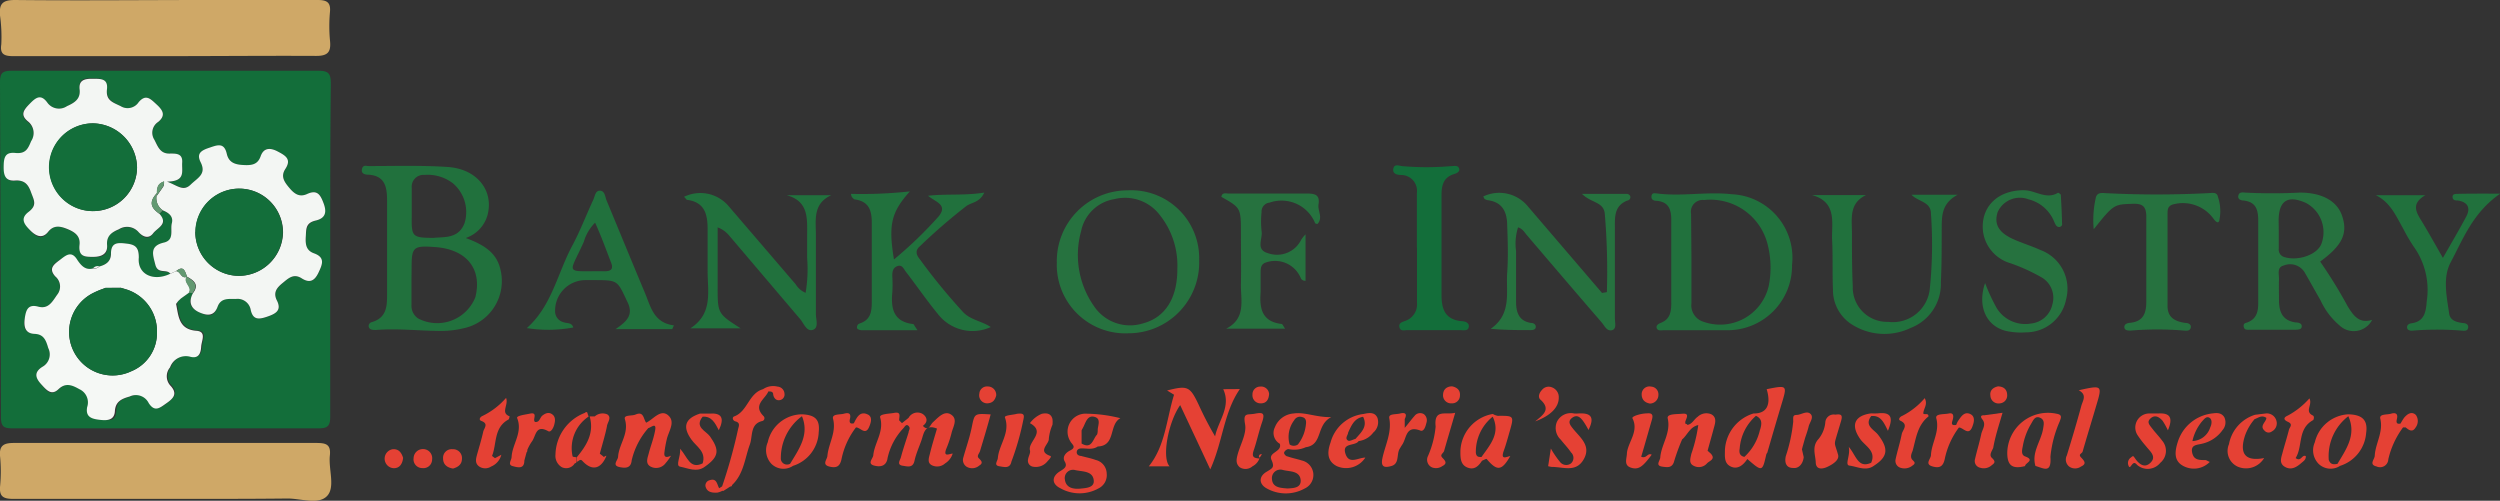 <svg xmlns="http://www.w3.org/2000/svg" viewBox="0 0 211.98 42.46"><rect x="0" y="0" width="211.98" height="42.46" fill="#333333" stroke="none"/><defs><style>.cls-1{fill:#136e3a;}.cls-2{fill:#cfa867;}.cls-3{fill:#21713d;}.cls-4{fill:#26723f;}.cls-5{fill:#f3f6f3;}.cls-6{fill:#f5f8f5;}.cls-7{fill:#629971;}.cls-8{fill:#e54134;}</style></defs><title>icoAsset 12</title><g id="Layer_2" data-name="Layer 2"><g id="Layer_1-2" data-name="Layer 1"><path class="cls-1" d="M28,21.25c0,4.69,0,9.38,0,14.07,0,.82-.23,1-1,1q-13,0-25.92,0c-.79,0-1-.15-1-1Q.06,21.16,0,7c0-.81.2-1,1-1Q14,6,27,6c.92,0,1.05.3,1.05,1.12C28,11.8,28,16.53,28,21.25ZM15.1,25.54l.06-.06.18-.17.7-.5.32.05c-.4.74-.31,1.24.55,1.63s1.23.37,1.54-.48.92-.66,1.55-.66a1.13,1.13,0,0,1,1.27.94c.19.87.73.8,1.4.57s1.25-.52.82-1.37c-.34-.68,0-1.06.48-1.48s.94-.83,1.62-.4,1.1.22,1.43-.49.57-1.29-.41-1.64c-.7-.25-.7-.81-.67-1.43s.13-1.17.84-1.34.95-.68.67-1.46-.53-1.19-1.4-.79c-.63.29-1.06,0-1.49-.5s-.78-1-.35-1.63c.54-.83,0-1.13-.64-1.47s-1.15-.42-1.46.4-.81.78-1.5.74-1.2-.22-1.37-.95c-.23-1-.87-.7-1.52-.5s-1.06.5-.69,1.23c.49,1-.31,1.38-.86,1.89s-1.09.08-2-.26c1.61,0,1.24-.92,1.29-1.62s-.5-.79-1-.76c-.86.05-1-.57-1.36-1.17a1.09,1.09,0,0,1,.32-1.51c.71-.58.35-1-.15-1.5s-.89-.89-1.5-.18A1.12,1.12,0,0,1,10.23,9C9.58,8.68,9,8.44,9.07,7.53s-.6-.88-1.23-.89-1.19,0-1.09.9S6.35,8.66,5.68,9A1.21,1.21,0,0,1,4,8.68c-.6-.75-1-.27-1.51.16s-.85.93-.14,1.5A1.25,1.25,0,0,1,2.65,12c-.26.63-.57,1.09-1.33,1s-1,.43-1,1.15.14,1.28,1.07,1.18c.71-.07,1,.38,1.25,1s.42,1.17-.21,1.67-.35,1.07.16,1.58.93.82,1.5.11,1-.5,1.66-.23,1.09.61,1,1.35c-.1.95.5,1,1.17,1s1.25-.11,1.17-1,.35-1.07,1-1.34a1.29,1.29,0,0,1,1.67.24c.37.41.77.7,1.23.11s1.33-.79.54-1.66l.29-.29c.5.2.93.47.76,1.09s.24,1.43-.68,1.64c-1.23.29-.94,1-.72,1.87s1,.33,1.27.77c-1.46.7-2.81,0-2.7-1.39.07-.82-.2-1.09-1-1.18s-1.33-.11-1.36.85c0,.66-.43.94-1,1.09a.5.5,0,0,0-.51.16c-.66.18-1-.25-1.33-.7-.55-.84-1-.3-1.52,0s-1,.72-.36,1.38A1.11,1.11,0,0,1,4.84,25c-.41.58-.71,1.21-1.6,1s-1,.3-1.14,1-.05,1.25.83,1.29,1,.54,1.16,1.2A1.2,1.2,0,0,1,3.6,31.1c-.8.47-.52,1-.09,1.5S4.25,33.67,5,33s1.14-.34,1.77,0a1.23,1.23,0,0,1,.74,1.5c-.19.82.3,1,1,1.07s1.29.22,1.35-.72.54-1,1.26-1.25a1.21,1.21,0,0,1,1.57.54c.5.82,1,.4,1.52,0s.95-.79.34-1.46a1.17,1.17,0,0,1-.05-1.57,1.42,1.42,0,0,1,1.75-.89c.75.17.85-.38.89-.89s.47-1.25-.39-1.32c-1.54-.11-1.53-1.24-1.74-2.28Z"/><path class="cls-2" d="M14,4.76c-4.3,0-8.59,0-12.89,0-.8,0-1.12-.2-1-1A13.15,13.15,0,0,0,0,1.31C-.08.32.21,0,1.27,0,6.69.06,12.11,0,17.53,0c3.13,0,6.26,0,9.4,0,.79,0,1.12.2,1.05,1a13.15,13.15,0,0,0,0,2.43c.11,1-.19,1.33-1.25,1.31C22.47,4.72,18.21,4.76,14,4.76Z"/><path class="cls-2" d="M14,42.3c-4.3,0-8.6,0-12.9,0-.89,0-1.17-.25-1.09-1.11a13.26,13.26,0,0,0,0-2.44c-.11-1,.32-1.2,1.24-1.19,5.78,0,11.55,0,17.32,0,2.76,0,5.51,0,8.26,0,.81,0,1.24.12,1.14,1.06-.13,1.18.49,2.72-.26,3.46s-2.21.18-3.36.19C20.91,42.31,17.46,42.3,14,42.3Z"/><path class="cls-3" d="M39.49,20.18c1.5.56,2.61,1.21,2.94,2.66a4.09,4.09,0,0,1-3.15,5,8,8,0,0,1-1.83.22c-1.86,0-3.71-.23-5.57-.08-.23,0-.5,0-.6-.22a.34.34,0,0,1,.26-.45c1.33-.4,1.28-1.47,1.28-2.54V17c0-1.14-.17-2.12-1.62-2.19-.24,0-.6-.08-.51-.47s.35-.26.58-.26c2.24,0,4.49-.07,6.72.08,2.51.18,3.92,2.06,3.33,4.14A2.86,2.86,0,0,1,39.49,20.18Zm-4.6,3.61h0c0,.7,0,1.4,0,2.09A1.29,1.29,0,0,0,35.45,27a3.48,3.48,0,0,0,4.86-1.81c.59-2.39-.75-4.05-3.41-4.24-1.89-.14-2,0-2,1.81Zm1.88-3.62c.89-.1,2.13.1,2.63-1.28a3.2,3.2,0,0,0-1-3.35A3.51,3.51,0,0,0,36,14.83a1,1,0,0,0-1.09,1.07c0,.85,0,1.7,0,2.55C34.89,20.09,35,20.16,36.77,20.17Z"/><path class="cls-4" d="M196.73,22.18A40.63,40.63,0,0,1,199.08,26c.47.74.94,1.47,2.06,1.12a1.75,1.75,0,0,1-2.76.48,6.12,6.12,0,0,1-1.6-2.1c-.46-.81-.91-1.62-1.38-2.43a1.44,1.44,0,0,0-1.75-.56c-.62.15-.39.75-.41,1.18s0,1.17,0,1.75c0,1,.29,1.74,1.41,1.9.22,0,.54.06.52.35s-.39.26-.63.27H190.8c-.23,0-.5.05-.55-.26s.18-.31.36-.38c.79-.33.88-1,.87-1.73,0-2.28,0-4.57,0-6.86,0-.93-.17-1.6-1.24-1.73-.21,0-.51-.09-.45-.4s.32-.3.56-.27a45.08,45.08,0,0,0,4.65,0c1.93,0,3.19.74,3.6,2C199.09,19.8,198.6,20.82,196.73,22.18Zm-3.51-2.69h0c0,.54,0,1.08,0,1.62a.65.65,0,0,0,.48.69c1.16.36,2.77-.2,3.13-1.11a2.81,2.81,0,0,0-1.28-3.47c-1.55-.71-2.33-.22-2.34,1.46Z"/><path class="cls-3" d="M77.8,28H73.07c-.14,0-.34-.06-.39-.16s0-.36.24-.42c1-.34,1-1.15,1-2,0-2.17,0-4.34,0-6.51,0-1.07-.23-1.82-1.43-2-.09,0-.18-.13-.26-.2a1.58,1.58,0,0,1-.08-.27,38.06,38.06,0,0,0,5-.21C75.56,18,75.32,19.06,75.8,22a34.48,34.48,0,0,0,3.78-3.64c.83-1-.26-1.23-.89-1.76,1.55-.18,3.08,0,4.77-.27-.4.86-1.08.82-1.52,1.14A49.37,49.37,0,0,0,78,20.88c-.43.37-.31.73,0,1.11a50.81,50.81,0,0,0,3.67,4.48c.64.67,1.57.75,2.34,1.26a3.71,3.71,0,0,1-4.4-1c-1-1.21-1.86-2.47-2.81-3.7-.17-.23-.31-.61-.7-.47s-.45.48-.44.86a10.75,10.75,0,0,1,0,1.39c-.13,1.38.12,2.48,1.78,2.67C77.48,27.48,77.54,27.64,77.8,28Z"/><path class="cls-4" d="M136.25,24.77a57.32,57.32,0,0,0-.18-6.68c-.13-1-1.15-.87-1.93-1.65,1.48,0,2.65,0,3.82,0a.34.34,0,0,1,.26.17A.28.28,0,0,1,138,17c-1.18.45-1.07,1.48-1.07,2.45,0,2.51,0,5,0,7.55,0,.37.17.9-.26,1s-.62-.38-.86-.66c-2.13-2.46-4.24-4.94-6.35-7.41-.2-.23-.34-.53-.74-.65a4.52,4.52,0,0,0-.17,2c0,1.43,0,2.86,0,4.3,0,.86.21,1.63,1.25,1.8.19,0,.41.08.42.32s-.22.29-.4.29c-1.11,0-2.22,0-3.42-.11,1.82-1.26,1.28-3.12,1.4-4.77.09-1.31.05-2.64,0-3.95,0-1.09-.34-2-1.61-2.18a.73.73,0,0,1-.32-.12s-.07-.14-.1-.2a3.13,3.13,0,0,1,3.74.79l6.33,7.39Z"/><path class="cls-3" d="M143.88,28h-2.79c-.23,0-.52.08-.61-.17s.16-.38.38-.47c.74-.3.85-.92.85-1.62,0-2.36,0-4.72,0-7.07,0-.88-.19-1.53-1.2-1.64-.22,0-.5-.05-.48-.37s.24-.28.44-.26c2.12.28,4.24-.17,6.37.07a5.39,5.39,0,0,1,5.11,6A5.46,5.46,0,0,1,146.43,28c-.85,0-1.7,0-2.55,0Zm-.46-6.24h0c0,1.32,0,2.63,0,3.95a1.46,1.46,0,0,0,.85,1.51,4.23,4.23,0,0,0,5.71-3,7.92,7.92,0,0,0-.09-3.46,5,5,0,0,0-5.4-3.8,1,1,0,0,0-1.1,1.18Z"/><path class="cls-3" d="M58,16.69a3.14,3.14,0,0,1,3.8.81l5.67,6.61a1.78,1.78,0,0,0,.84.72,12.19,12.19,0,0,0,.13-2.95c0-.66,0-1.32,0-2,0-1.36.13-2.82-1.74-3.33h3.79c-1.61.73-1.3,2.15-1.31,3.44,0,2.21,0,4.42,0,6.63,0,.47.27,1.18-.26,1.35s-.76-.55-1.07-.91q-3-3.53-6-7.06a2.3,2.3,0,0,0-1-.72c0,.86,0,1.72,0,2.57s0,1.63,0,2.44c0,2.3,0,2.3,1.95,3.55H58.54C60.47,26.59,60,24.72,60,23c0-1.2,0-2.4,0-3.6s-.24-2.25-1.71-2.45C58.24,17,58.14,16.8,58,16.69Z"/><path class="cls-4" d="M95.62,16.14a5.76,5.76,0,0,1,6.06,5.93,6,6,0,0,1-6,6.19,5.81,5.81,0,0,1-6.07-6A6,6,0,0,1,95.62,16.14Zm4.21,6.62a6.85,6.85,0,0,0-1.49-4.53,3.7,3.7,0,0,0-3.83-1.35,3.44,3.44,0,0,0-2.84,2.72A7.56,7.56,0,0,0,92.79,26a3.67,3.67,0,0,0,4.09,1.43C98.8,26.94,99.85,25.28,99.83,22.76Z"/><path class="cls-3" d="M153.64,16.54h4.58c-1.46.71-1.19,2-1.19,3.22,0,1.51,0,3,.07,4.53a2.91,2.91,0,0,0,3,3,3.15,3.15,0,0,0,3.53-2.78,36.74,36.74,0,0,0,.1-6.38c0-1.05-1.07-1-1.65-1.62H166c-1.49.79-1.34,2-1.36,3.12,0,1.43,0,2.86-.07,4.29A4,4,0,0,1,162,27.81a5.14,5.14,0,0,1-5.1-.38,3.46,3.46,0,0,1-1.48-2.89c-.06-1.39,0-2.79-.07-4.18S155.83,17.14,153.64,16.54Z"/><path class="cls-3" d="M57,27.91H52.19c1-.68,1.55-1.23,1-2.33-.85-1.79-.76-1.83-2.78-1.83h-.81a2.59,2.59,0,0,0-2.53,2.72.94.94,0,0,0,.68.84c.29.13.73,0,.86.46a11.72,11.72,0,0,1-3.94.05c2.13-1.89,2.6-4.66,3.86-7,.67-1.25,1.18-2.6,1.78-3.89.14-.3.17-.79.58-.76s.41.51.54.82c1.08,2.6,2.15,5.21,3.24,7.81.5,1.18.74,2.57,2.47,2.79Zm-6.57-9a3.81,3.81,0,0,0-.93,1.6c-1.29,2.88-1.7,2.45,1.77,2.49.61,0,.75-.24.53-.77C51.38,21.14,51,20.07,50.46,18.88Z"/><path class="cls-1" d="M120.14,21c0-1.55,0-3.09,0-4.64a1.34,1.34,0,0,0-1.26-1.52c-.32,0-.82-.05-.74-.52s.5-.25.79-.23a24.05,24.05,0,0,0,4.07,0c.26,0,.62-.11.72.19s-.25.43-.49.5c-.87.29-1,1-1,1.76,0,2.82,0,5.65,0,8.48,0,1.2.31,2.05,1.65,2.21.28,0,.72.1.66.49s-.49.27-.78.27h-4.41c-.26,0-.6.13-.69-.24s.25-.45.49-.54a1.48,1.48,0,0,0,1-1.55c0-1.55,0-3.1,0-4.65Z"/><path class="cls-4" d="M110.7,19.87v3.94c-.27,0-.37-.13-.43-.29a2.36,2.36,0,0,0-3-1.24c-.36.16-.37.46-.38.77,0,.58,0,1.16,0,1.74-.11,1.38.13,2.49,1.78,2.68.08,0,.13.17.3.4h-5c1.72-.88,1.22-2.43,1.25-3.79s0-2.87,0-4.3c0-2.15,0-2.15-1.66-3.09.07-.4.38-.28.62-.28,2.21,0,4.41,0,6.62,0,.74,0,1.12.12,1,.92-.09.54.4,1.12-.08,1.65-.09,0-.19,0-.22-.09a3.08,3.08,0,0,0-3.85-1.71.76.76,0,0,0-.68.8,8,8,0,0,0,0,1.62c.12.64-.54,1.57.55,1.87a2.28,2.28,0,0,0,2.81-1.14A3.08,3.08,0,0,1,110.7,19.87Z"/><path class="cls-4" d="M177.53,19.44a8.53,8.53,0,0,1,.16-2.59c.08-.54.48-.5.89-.47a84.87,84.87,0,0,0,8.59,0c.35,0,.8-.15.89.3a3.77,3.77,0,0,1,.11,2.05c-.1.28-.34,0-.48-.18a3.2,3.2,0,0,0-3.46-1.21c-.45.15-.44.47-.44.83,0,2.59,0,5.19,0,7.78,0,1,.67,1.31,1.5,1.43.24,0,.52.11.47.39s-.32.29-.56.26a27.41,27.41,0,0,0-4.53,0c-.23,0-.52,0-.54-.28s.26-.36.49-.38c1.18-.12,1.38-.89,1.37-1.9,0-2.36,0-4.73,0-7.09,0-.89-.32-1.13-1.16-1.1C179.24,17.34,179.24,17.3,177.53,19.44Z"/><path class="cls-4" d="M168.32,24a15.56,15.56,0,0,0,1,2.15,2.84,2.84,0,0,0,2.91,1.28,2.06,2.06,0,0,0,1.79-1.6,2,2,0,0,0-.91-2.31,15.71,15.71,0,0,0-2.64-1.2,3.26,3.26,0,0,1-2.32-2.65c-.26-2.09,1.22-3.55,3.45-3.54,1,0,1.89.83,2.91.21,0,0,.22.11.23.18.05.85.09,1.69.11,2.54,0,.07-.15.19-.23.19-.28,0-.35-.26-.45-.47A3.17,3.17,0,0,0,172,16.9,2.06,2.06,0,0,0,169.38,18c-.31,1,.08,1.7,1.29,2.26.77.35,1.6.6,2.37.95a3.5,3.5,0,0,1,2.15,4.17,3.46,3.46,0,0,1-3.39,2.8,5.89,5.89,0,0,1-1.39-.06C168.54,27.86,167.6,26.12,168.32,24Z"/><path class="cls-3" d="M212,16.42c-2.32,1.6-3.14,3.83-4.21,5.84-.68,1.29-.33,2.88-.12,4.33.08.59.63.73,1.14.8.25,0,.51.11.47.39s-.26.27-.47.26a25.61,25.61,0,0,0-4.29,0c-.19,0-.41-.05-.42-.28s.19-.33.39-.35c1.11-.16,1.21-1,1.28-1.88a6.3,6.3,0,0,0-1.1-4.61,14,14,0,0,1-.88-1.5c-.61-1.06-1.07-2.24-2.34-2.87h4.2c-1.3.76-.72,1.53-.24,2.32s1.08,1.86,1.73,3c.73-1.29,1.4-2.41,2-3.55.37-.73.07-1.19-.73-1.32-.19,0-.42,0-.45-.27s.2-.29.39-.29C209.43,16.41,210.53,16.42,212,16.42Z"/><path class="cls-5" d="M14.44,23.21c-.3-.44-1.06.07-1.27-.77s-.51-1.58.72-1.87c.92-.21.53-1.06.68-1.64s-.26-.89-.76-1.09a1.25,1.25,0,0,1-.46-1.51c-.84.85-.47,1.35.17,1.8.79.87-.17,1.17-.54,1.66s-.86.3-1.23-.11a1.29,1.29,0,0,0-1.67-.24c-.65.27-1.06.59-1,1.34s-.47,1-1.17,1-1.27,0-1.17-1c.09-.74-.35-1.08-1-1.35s-1.19-.36-1.66.23-1,.39-1.5-.11-.92-1-.16-1.58.45-1,.21-1.67-.54-1-1.25-1c-.93.1-1.08-.41-1.07-1.18s.12-1.24,1-1.15,1.07-.38,1.33-1a1.25,1.25,0,0,0-.26-1.67c-.71-.57-.35-1,.14-1.5S3.44,7.93,4,8.68A1.21,1.21,0,0,0,5.68,9c.67-.3,1.16-.62,1.07-1.42s.45-.91,1.09-.9,1.34-.07,1.23.89S9.58,8.68,10.23,9a1.12,1.12,0,0,0,1.53-.34c.61-.71,1-.28,1.5.18s.86.92.15,1.5a1.09,1.09,0,0,0-.32,1.51c.31.6.5,1.22,1.36,1.17.51,0,1.05,0,1,.76s.32,1.6-1.29,1.62c.91.34,1.38.86,2,.26s1.35-.89.86-1.89c-.37-.73,0-1,.69-1.23s1.29-.51,1.52.5c.17.73.67.91,1.37.95s1.24,0,1.5-.74.82-.74,1.46-.4,1.18.64.64,1.47c-.43.65-.08,1.12.35,1.63s.86.79,1.49.5c.87-.4,1.13.07,1.4.79s.19,1.26-.67,1.46-.8.71-.84,1.34,0,1.18.67,1.43c1,.35.74.94.41,1.64s-.74.93-1.43.49-1.13,0-1.62.4-.82.8-.48,1.48c.43.85-.12,1.13-.82,1.37s-1.21.3-1.4-.57A1.13,1.13,0,0,0,20,25.35c-.63,0-1.27-.1-1.55.66s-.81.8-1.54.48-.95-.89-.55-1.63c.56-.72.08-1.08-.5-1.4h0c-.17-.43-.27-1-.93-.47Zm2.12-3.54a3.72,3.72,0,0,0,3.67,3.72A3.76,3.76,0,0,0,24,19.74a3.71,3.71,0,1,0-7.42-.07ZM7.93,10.46a3.72,3.72,0,1,0,3.69,3.73A3.81,3.81,0,0,0,7.93,10.46Zm6,4.92c-.51.18-.65.45-.61,1.2.31-.45.45-.63.56-.82A1.38,1.38,0,0,0,13.91,15.38Z"/><path class="cls-6" d="M14.44,23.21l.49-.22c.39,0,.42.71.93.47h0c-.35.51.5.85.18,1.35l-.7.5-.18.17-.06.06-.17.23c.21,1,.2,2.17,1.74,2.28.86.07.42.84.39,1.32s-.14,1.06-.89.89a1.42,1.42,0,0,0-1.75.89,1.17,1.17,0,0,0,.05,1.57c.61.67.23,1.06-.34,1.46s-1,.8-1.52,0A1.21,1.21,0,0,0,11,33.62c-.72.2-1.21.44-1.26,1.25s-.71.8-1.35.72-1.15-.25-1-1.07A1.23,1.23,0,0,0,6.73,33c-.63-.36-1.17-.57-1.77,0s-1,.09-1.45-.4-.71-1,.09-1.5a1.2,1.2,0,0,0,.49-1.59c-.19-.66-.38-1.17-1.16-1.2S2,27.73,2.1,27s.28-1.23,1.14-1,1.19-.41,1.6-1a1.11,1.11,0,0,0-.15-1.56c-.59-.66-.15-1,.36-1.38s1-.88,1.52,0c.31.45.67.88,1.33.7a.52.52,0,0,0,.51-.16c.57-.15,1-.43,1-1.09,0-1,.61-.94,1.36-.85s1,.36,1,1.18C11.63,23.25,13,23.91,14.44,23.21Zm-5.5,1.2-.26.1a7,7,0,0,0-.75.32,3.69,3.69,0,0,0,3.2,6.65,3.5,3.5,0,0,0,2.18-3.3,3.72,3.72,0,0,0-2.57-3.63l-.49-.15Z"/><path class="cls-7" d="M13.52,18.13c-.64-.45-1-.95-.17-1.8a1.25,1.25,0,0,0,.46,1.51Z"/><path class="cls-7" d="M16,24.81c.32-.5-.53-.84-.18-1.35.58.32,1.06.68.5,1.4Z"/><path class="cls-5" d="M8.41,22.58a.52.52,0,0,1-.51.16A.5.5,0,0,1,8.41,22.58Z"/><path class="cls-5" d="M15.16,25.48l.18-.17Z"/><path class="cls-5" d="M14.93,25.77l.17-.23Z"/><path class="cls-8" d="M103.72,33c.69,1.49-.42,2.67-.69,4a28.87,28.87,0,0,1-1.4-2.7c-.74-1.55-.93-1.63-2.67-1.19l.59.36c-.64,2.07-.74,4.34-2.14,6.07h1.76c-.68-.72-.11-3.76.9-5.19.83,1.77,1.66,3.53,2.55,5.45,1.07-2.34,1.13-4.81,2.51-6.81Z"/><path class="cls-8" d="M174.37,35.08a3.45,3.45,0,0,0-4.17,3.32c0,1.07.43,1.4,1.51,1.12,0-.27.88-.5,0-.82-.35-.13-.26-.54-.2-.83a5.55,5.55,0,0,1,.71-1.93c.17-.28.33-.71.76-.52s.31.59.26.93c-.17,1.06-1,2-.65,3.16.69.19,1.37.68,1.27-.78a9.68,9.68,0,0,1,.79-3C174.73,35.46,174.93,35.17,174.37,35.08Z"/><path class="cls-8" d="M65.15,33.19c.2,0,.39,0,.41.24s.21.59.6.49a.48.48,0,0,0,.36-.53.64.64,0,0,0-.6-.61A1.51,1.51,0,0,0,64.7,33c-1.22.34-1.3,1.89-2.45,2.31-.19.07-.13.36.11.42.41.11.3.38.23.63a43.58,43.58,0,0,1-1.36,4.88h0l-.25.16c-.19-.32-.19-.89-.81-.68a.46.46,0,0,0-.35.52c.13.51.57.55,1,.53a1.42,1.42,0,0,0,.42-.15h.11l.09-.06.27-.17-.26,0-.07,0,.07,0,.26,0,.21-.14a.12.12,0,0,0,.15-.12c1-.94,1.08-2.26,1.51-3.44.26-.71,0-1.77,1.09-2a.25.25,0,0,0,.09-.39C63.79,34.35,64.88,33.85,65.15,33.19Z"/><path class="cls-8" d="M149.8,33c.4,1.33,0,2.08-1.12,2.06a3.42,3.42,0,0,0-2.42,3.09c0,.54-.09,1.13.5,1.41s1.07-.14,1.4-.64c1.27,1.1,1.27,1.1,1.62-.44,0,0,.06-.06.07-.09.4-1.38.8-2.75,1.21-4.12C151.55,32.65,151.56,32.65,149.8,33Zm-.56,3.41a4.46,4.46,0,0,1-1.33,2.33c-.4-.08-.46-.37-.4-.69a4.06,4.06,0,0,1,1.38-2.79C149.48,35.53,149.37,36,149.24,36.45Z"/><path class="cls-8" d="M176.26,33.09c.73.39.34.88.22,1.32-.38,1.41-.8,2.81-1.23,4.21a.76.76,0,0,0,.2.94.86.86,0,0,0,1,0c.53-.24.26-.5,0-.78s.1-.32.14-.49c.37-1.29.77-2.58,1.15-3.88C178.27,32.65,178.26,32.65,176.26,33.09Z"/><path class="cls-8" d="M187.64,35.05a3.48,3.48,0,0,0-3,2.48c-.21.69-.33,1.45.35,1.9a1.89,1.89,0,0,0,2.38-.26c-.19-.08-.29-.16-.38-.16-.54,0-1,0-1.12-.67s.49-.61.9-.73a2.9,2.9,0,0,0,1.69-1.15,1,1,0,0,0,.14-1.09C188.36,35,188,35,187.64,35.05Zm-.23,1.19a1.65,1.65,0,0,1-1.51,1.16,3.93,3.93,0,0,1,.79-1.64c.18-.19.38-.5.65-.34S187.53,36,187.41,36.24Z"/><path class="cls-8" d="M133.81,35.06a1.93,1.93,0,0,1-.34,0,1.3,1.3,0,0,0-1.46.72,1.35,1.35,0,0,0,.33,1.5c.28.36.61.69.87,1.08a.63.63,0,0,1,0,.93.67.67,0,0,1-.94-.13,7.77,7.77,0,0,1-.77-1.13l-.23,1.5a2.18,2.18,0,0,0,.3.06c1,0,2.07.5,2.72-.65s-.31-1.84-.92-2.6c-.22-.28-.48-.59-.08-.9s.68-.08.91.21a6,6,0,0,1,.49.81C135.28,35.28,134.81,35,133.81,35.06Z"/><path class="cls-8" d="M183,35.06c-.26,0-.54,0-.8,0a1.19,1.19,0,0,0-.93,1.87,8.8,8.8,0,0,0,.7.91c.32.42.91.85.39,1.38s-1,.12-1.33-.36c-.15-.23-.16-.22-.34-.07a.56.56,0,0,0-.24.6c.11.41.22.12.33,0,.25-.3.35,0,.53.11a1.37,1.37,0,0,0,1.87-.26,1.32,1.32,0,0,0,.15-1.88c-.25-.34-.55-.65-.82-1s-.51-.58-.14-.9.73-.09,1,.22a6.06,6.06,0,0,1,.45.81C184.28,35.41,184,35,183,35.06Z"/><path class="cls-8" d="M42.91,33.74a6.3,6.3,0,0,1-2,1.53c-.2.08-.35.33-.1.42.66.24.22.62.16.93-.15.68-.36,1.34-.54,2-.09.34-.15.69.21.94a.91.91,0,0,0,1,0,1.47,1.47,0,0,0,.87-1l-.54.29-.25-.19c.41-1,.13-2.4,1.38-3.08.07,0,.11-.28.11-.28C42.41,35,43.15,34.33,42.91,33.74Z"/><path class="cls-8" d="M196.11,35.23c-.73-.35,0-.9-.29-1.45A6.61,6.61,0,0,1,194,35.23c-.31.13-.47.33,0,.54s.13.46.08.69c-.16.63-.36,1.26-.53,1.89-.11.44-.34.93.2,1.24s1,0,1.36-.31c.18-.16.44-.3.4-.61-.34-.15-.39.52-.86.17.63-1,.14-2.49,1.49-3.22C196.2,35.54,196.25,35.3,196.11,35.23Z"/><path class="cls-8" d="M163.52,35.31c0-.32-.32-.12-.44-.24,0-.41.41-.76.12-1.31a6.18,6.18,0,0,1-1.9,1.5c-.19.07-.39.3-.17.41.74.34.19.78.12,1.15-.14.72-.37,1.42-.52,2.13a.61.61,0,0,0,.44.72,1.07,1.07,0,0,0,1-.2c.4-.26,0-.38-.09-.59s0-.43.09-.64C162.46,37.2,162.57,36.06,163.52,35.31Z"/><path class="cls-8" d="M80.67,36.77c.11-.54.58-1.19,0-1.6s-1.11.22-1.56.63c-.24.21-.36.83-.86.31h0c.42-.3.41-.7,0-1a.86.86,0,0,0-1.21.32l-.56.45-.24-.24c0-.32.2-.75-.42-.63-.43.08-1.27.08-1.19.38.35,1.21-.47,2.13-.58,3.19,0,.29-.59.75.12.91.53.13,1,0,1.09-.66a5.34,5.34,0,0,1,1.35-2.53c.1-.11.23-.39.43-.18s0,.36,0,.55c-.22.7-.46,1.39-.65,2.1-.06.24-.39.64.15.72.37.05.86.23,1-.41s.39-1.16.59-1.74.27-1.42,1.32-1c-.21.72-.43,1.42-.6,2.13-.09.36-.26.8.21,1a1,1,0,0,0,1.08-.18,1.5,1.5,0,0,0,.64-.83c-.25,0-.82.35-.55-.39A9.29,9.29,0,0,0,80.67,36.77Z"/><path class="cls-8" d="M145.11,35.13a1.07,1.07,0,0,0-1.16.21c-.31.21-.46.62-.87.69v0h0a.17.17,0,0,0-.16-.09.36.36,0,0,1,0-.25c.1-.28.33-.66-.25-.61s-1.35,0-1.26.4c.28,1.24-.54,2.19-.63,3.29,0,.28-.47.71.18.8.39.05.84.15,1-.48a17.45,17.45,0,0,1,.67-1.83c.46-.38.64-1.05,1.37-1.22a12.71,12.71,0,0,1-.59,2.45c-.08.38-.23.79.19,1a.92.92,0,0,0,1.15-.21c.2-.21.74-.34.32-.81l-.28-.25c.18-.66.37-1.32.55-2C145.45,35.84,145.57,35.38,145.11,35.13Z"/><path class="cls-8" d="M155.62,35.16a.71.71,0,0,0-.85.68,2.62,2.62,0,0,1-.56,1.37c-.61.64-.27,1.37-.25,2s.56.58,1,.37,1-.56.9-1c-.24-.87-.35-.85-.21-1.34s.3-1,.46-1.55S156.07,35.1,155.62,35.16Z"/><path class="cls-8" d="M56.53,37.28c.14-.69.78-1.49.13-2.06s-1.26.34-1.87.62l0,0,0,0h0c-.24-.31-.19-1-.9-.69-.31.14-1,0-.91.38.39,1.22-.5,2.12-.57,3.19,0,.3-.57.75.15.89.45.09.94.11,1-.57a6.31,6.31,0,0,1,1.41-2.74c.25-.06.73-.54.57.25s-.37,1.26-.53,1.89c-.1.39-.32.87.17,1.13a1,1,0,0,0,1.26-.3,4.85,4.85,0,0,0,.46-.63h0v0c-.32.14-.63.22-.56-.3A9.51,9.51,0,0,1,56.53,37.28Zm-2-1.5c-.29,0-.24.23-.09.47h0C54.32,36,54.27,35.81,54.56,35.78Z"/><path class="cls-8" d="M51.5,35.14a1,1,0,0,0-1.07.17H50c.4,1.4-.26,2.46-1.1,3.47v.37c.16,0,.28-.29.48-.07.77.84,1.52.74,2-.33.12-.28-.19.11-.24-.06l-.28-.22c.2-.76.44-1.52.6-2.3C51.48,35.83,51.9,35.42,51.5,35.14Z"/><path class="cls-8" d="M109.69,35.06a1.84,1.84,0,0,0-1.59,1.17,1.06,1.06,0,0,0,.42,1.4c.21.7-1,.71-.71,1.36s.08.71-.39,1c-.71.4-.69,1.06,0,1.43a3.3,3.3,0,0,0,3.21,0,1.26,1.26,0,0,0-.23-2.37c-.41-.13-.83-.21-1.23-.35-.12,0-.28-.18-.29-.29s.2-.33.38-.33a2.36,2.36,0,0,0,1.46-.16h0c1.47-.2.85-1.89,2.16-2.55C111.56,35.39,110.66,34.92,109.69,35.06Zm.6,5.71c0,.62-.66.62-1.12.65-.61-.05-1.28-.07-1.32-.82a.72.72,0,0,1,.93-.75C109.34,40,110.26,39.89,110.29,40.77Zm0-2.92.17,0Zm.44-1.85a3.27,3.27,0,0,1-.68,1.69.62.62,0,0,1-.7,0,2.34,2.34,0,0,1,.39-2.06.56.56,0,0,1,.69-.26C110.75,35.45,110.77,35.73,110.73,36Z"/><path class="cls-8" d="M88.33,35.09a2.36,2.36,0,0,0-1,.79c1.39.77-.18,1.55,0,2.3.07.23-.13.51-.16.78a.51.51,0,0,0,.41.61,1.26,1.26,0,0,0,1.24-.46c.12-.13.39-.4.24-.45-1.13-.39-.1-1-.13-1.44a3.94,3.94,0,0,1,.31-1.2,2,2,0,0,0,0-.49C89.12,35.05,88.74,35,88.33,35.09Z"/><path class="cls-8" d="M139.68,35.05c-.54,0-1.35.25-1.26.42.56,1.1-.37,2-.47,2.94,0,.45-.28,1,.28,1.22s.9,0,1.25-.37a7.07,7.07,0,0,0,.57-.71c-.38-.17-.41.36-.89.18.3-1,.6-2.08.9-3.11C140.16,35.28,140.17,35,139.68,35.05Z"/><path class="cls-8" d="M128,36.61c.39-1.36.39-1.36-1-1.35a1.21,1.21,0,0,1-.42-.16,3.31,3.31,0,0,0-2.75,3.16c0,.56,0,1.14.59,1.38s.95-.12,1.24-.57h0c.14-.06.37-.19.4-.15.89,1.06,1.28,1,2-.25-.34.07-.82.35-.57-.4C127.69,37.73,127.84,37.17,128,36.61Zm-2.37,2.14c-.26,0-.44,0-.49-.35a3.82,3.82,0,0,1,1.43-3.07C127.25,36.75,126.34,37.72,125.62,38.75Z"/><path class="cls-8" d="M86.21,35.09c-.27.09-1.07.11-1,.31.47,1.29-.49,2.27-.6,3.42,0,.26-.4.64.15.72.37.05.87.23,1-.4a22.16,22.16,0,0,0,1-3.49C86.87,35.19,86.86,35,86.21,35.09Z"/><path class="cls-8" d="M106.29,38.23c.28-.81.45-1.64.73-2.45s0-.82-.63-.7-1-.13-.82.88c.16.82-.43,1.77-.65,2.66-.08.33-.15.7.2,1a.9.9,0,0,0,1.08-.08,1.23,1.23,0,0,0,.59-.66C106.4,38.84,106.1,38.81,106.29,38.23Z"/><path class="cls-8" d="M169.8,35l-1.53.21c-.16,0-.44,0-.2.33.39.46,0,.87-.08,1.29-.15.71-.37,1.41-.53,2.12a.58.58,0,0,0,.44.71,1,1,0,0,0,1-.23c.3-.2.27-.35,0-.6s0-.58.11-.86C169.18,37,169.47,36.13,169.8,35Z"/><path class="cls-8" d="M84,35.14c-1.4-.09-1.36-.08-1.6,1.07-.17.86-.47,1.7-.71,2.56a.68.68,0,0,0,.28.81.92.92,0,0,0,1.07-.11c.39-.23.12-.44-.06-.63s.07-.41.12-.6C83.41,37.21,83.72,36.19,84,35.14Z"/><path class="cls-8" d="M123.39,35c-.82.21-1.82-.37-1.66,1.18a8.13,8.13,0,0,1-.68,2.56.71.71,0,0,0,.37.89.93.93,0,0,0,.88-.11c.45-.23.25-.45,0-.71s.1-.38.15-.58C122.74,37.21,123.05,36.18,123.39,35Z"/><path class="cls-8" d="M152.41,35.18c-.41,0-.36.13-.36.58a13.39,13.39,0,0,1-.63,2.92c-.11.51,0,1,.63,1,.46.06.83-.34.89-.92l-.15-.66.06-.23.2-.71c.11-.33.23-.66.31-1s.46-.77.16-1.06S152.78,35.13,152.41,35.18Z"/><path class="cls-8" d="M92.19,35.08a1.53,1.53,0,0,0-1.44,2.33c.12.26.58.49,0,.78-.35.17-.71.53-.47.94s0,.58-.35.8c-.77.45-.79,1.1,0,1.48a3.3,3.3,0,0,0,3.22,0,1.25,1.25,0,0,0,.69-1.25A1.21,1.21,0,0,0,92.9,39c-.4-.15-.82-.22-1.23-.34-.18,0-.4-.11-.37-.35s.25-.29.43-.29c.46,0,.93.13,1.35-.16h0C94.64,37.8,94,36,95,35.46A12.23,12.23,0,0,0,92.19,35.08Zm.55,5.64c.07.62-.61.66-1.12.71s-1.24,0-1.33-.79a.7.7,0,0,1,.88-.78C91.76,40,92.65,39.91,92.74,40.72Zm-1.38-4.11a.29.29,0,0,1,.22-.12A.29.29,0,0,0,91.36,36.61Zm1.42-1.27c.58.14.34.66.3,1.06,0,.15,0,.3-.06.45l0,.52,0-.52c-.36.37-.43,1.27-1.31.76h0V36.49h0c.07-.14.15-.27.21-.41C92.09,35.7,92.27,35.21,92.78,35.34Z"/><path class="cls-8" d="M60.2,37c-.34-.47-1.34-.78-.62-1.67.76-.05,1.05.53,1.37,1.15.51-1.06.23-1.49-.81-1.41l-.79,0c-1.28.42-1.5,1.13-.71,2.22.42.59,1.25,1,.94,2-1.09.53-1.28-.54-1.91-1.24.06.69-.42,1.43,0,1.52.64.12,1.42.52,2.1,0C61,38.71,61,38.14,60.2,37Z"/><path class="cls-8" d="M48.55,38.69a3.22,3.22,0,0,1,1.36-3.37l-.09-.25c0-.14-.12-.17-.23-.06a3.87,3.87,0,0,0-2.49,3.52,1.12,1.12,0,0,0,.53,1.08.85.85,0,0,0,1.11-.33v0a.13.13,0,0,0,.14-.13v-.37C48.76,38.74,48.58,38.76,48.55,38.69Z"/><path class="cls-8" d="M199.12,35.13a3.08,3.08,0,0,0-2.84,2.37,1.64,1.64,0,0,0,.32,1.83,1.46,1.46,0,0,0,1.82.17,3.17,3.17,0,0,0,2.21-2.79C200.79,35.62,200.3,35.16,199.12,35.13Zm-.92,4.2c-.33.07-.6.06-.74-.33a4.27,4.27,0,0,1,1.66-3.71C199.83,36.87,198.94,38.08,198.2,39.33Z"/><path class="cls-8" d="M68,35.13A3,3,0,0,0,65.1,37.5a1.68,1.68,0,0,0,.32,1.84,1.45,1.45,0,0,0,1.82.16,3.12,3.12,0,0,0,2.18-2.85C69.54,35.57,69.12,35.18,68,35.13ZM67,39.32h0a.53.53,0,0,1-.79-.37A4.4,4.4,0,0,1,68,35.29C68.65,36.86,67.75,38.07,67,39.32Z"/><path class="cls-8" d="M130.17,35.73c1.34-.49,2-1.21,2-2a.88.88,0,0,0-.59-.89.72.72,0,0,0-.83.22c-.24.25-.37.62-.13.83C131.55,34.73,130.81,35.2,130.17,35.73Z"/><path class="cls-8" d="M120.75,35.13a.6.6,0,0,0-.82.15c-.26.29-.48.6-.82,1v-.75c.24-.47,0-.57-.39-.47s-1,0-.92.4c.23,1.24-.36,2.3-.59,3.43-.17.84.36.73.75.63.71-.19.45-.95.7-1.43.08-.13.15-.26.24-.39.38-.56.29-1.67,1.54-1.19.3.11.44-.36.51-.66A.66.66,0,0,0,120.75,35.13Z"/><path class="cls-8" d="M46,35.23c-.23.17-.23.59-.62.55h0c-.29-.14.3-.86-.44-.71-.4.09-1.17.17-1.09.38.49,1.22-.41,2.19-.47,3.29,0,.27-.36.66.08.78s1,.28,1-.47l.19-.7a.21.21,0,0,0,.06-.2,3.91,3.91,0,0,1,.38-.7c.36-.45.31-1.5,1.39-.89.23.13.44-.27.51-.53s.15-.64-.13-.87S46.3,35,46,35.23Z"/><path class="cls-8" d="M115.63,35.1a3.29,3.29,0,0,0-2.81,2.42c-.27.75-.34,1.55.52,2a1.94,1.94,0,0,0,2.43-.72c-.61,0-1.39.62-1.69-.34s.83-.61,1.12-1.06a1.83,1.83,0,0,0,1.24-.72,1.16,1.16,0,0,0,.36-1.24C116.58,34.92,116.09,35,115.63,35.1Zm-.69,2.11h0c-.22.06-.5.23-.63.15-.32-.18,0-.48,0-.68.27-.58.51-1.21,1.27-1.34C116,36.18,115.4,36.67,114.94,37.21Z"/><path class="cls-8" d="M33.3,38.09a.81.81,0,0,0,.1,1.61c.48,0,.73-.37.78-.88C34.05,38.4,33.82,38.05,33.3,38.09Z"/><path class="cls-8" d="M38.38,38.09a.73.73,0,0,0-.81.78c0,.49.3.77.84.86.39-.11.75-.32.76-.82A.75.75,0,0,0,38.38,38.09Z"/><path class="cls-8" d="M35.92,38.08a.79.79,0,0,0-.85.76.74.74,0,0,0,.73.85.74.74,0,0,0,.84-.74A.77.77,0,0,0,35.92,38.08Z"/><path class="cls-8" d="M192.11,35.06l-.9.11A3.21,3.21,0,0,0,189,37.66a1.46,1.46,0,0,0,.79,1.93,1.79,1.79,0,0,0,2.19-.75c-1.58.3-2.13-.34-1.62-1.91a4.41,4.41,0,0,1,.81-1.39c.31-.1.59-.38,1-.11,0,.35-.62.67-.15,1.09a.45.45,0,0,0,.62.06.77.77,0,0,0,.39-.87A.84.84,0,0,0,192.11,35.06Z"/><path class="cls-8" d="M169.42,32.76c-.43.09-.72.35-.65.8a.69.69,0,0,0,.82.64.67.67,0,0,0,.6-.74C170.17,33,169.88,32.78,169.42,32.76Z"/><path class="cls-8" d="M140,32.78a.66.66,0,0,0-.8.64c0,.44.23.71.7.8a.73.73,0,0,0,.72-.73A.66.66,0,0,0,140,32.78Z"/><path class="cls-8" d="M123.13,32.76c-.45,0-.75.25-.77.7a.68.68,0,0,0,.73.74.66.66,0,0,0,.7-.64C123.84,33.1,123.56,32.85,123.13,32.76Z"/><path class="cls-8" d="M106.92,34.2c.45,0,.66-.31.69-.8a.68.68,0,0,0-.77-.62.65.65,0,0,0-.64.68A.68.68,0,0,0,106.92,34.2Z"/><path class="cls-8" d="M83.76,32.77a.65.65,0,0,0-.72.61.68.68,0,0,0,.63.82c.47,0,.7-.25.8-.67A.71.71,0,0,0,83.76,32.77Z"/><path class="cls-8" d="M167.07,35.11c-.53-.25-.8.24-1.06.61a2.92,2.92,0,0,0-.14.31c-.53.09-.34-.25-.28-.49s.07-.57-.35-.48-1.15,0-1.06.4c.31,1.15-.4,2.08-.45,3.13,0,.31-.55.75.1.95s.95,0,1.08-.67a6.71,6.71,0,0,1,1.19-2.62c.37,0,.79.71,1.11,0C167.37,35.86,167.53,35.34,167.07,35.11Z"/><path class="cls-8" d="M204.85,35.19c-.35-.34-.72-.1-1,.23a4.94,4.94,0,0,0-.3.49c-.38.1-.37-.16-.31-.39.12-.5-.18-.54-.51-.44s-1,0-.9.42c.27,1.15-.41,2.08-.47,3.13,0,.31-.53.76.15.92a.7.7,0,0,0,1-.61,7.24,7.24,0,0,1,1.25-2.7c.07,0,.16,0,.22,0,.29.24.58.45.85,0A.9.9,0,0,0,204.85,35.19Z"/><path class="cls-8" d="M73.59,35.15c-.67-.33-.94.24-1.19.74-.38.1-.39-.15-.33-.38.13-.53-.2-.52-.52-.43s-1,0-.92.41c.31,1.15-.37,2.09-.47,3.14,0,.31-.51.76.16.93s.93-.06,1.05-.71a6.57,6.57,0,0,1,1.21-2.61c.38,0,.8.72,1.12-.05C73.85,35.84,74,35.35,73.59,35.15Z"/><path class="cls-8" d="M159.23,35.05a5.46,5.46,0,0,1-.57,0c-1.42.19-1.76,1-.92,2.19.43.6,1.36,1,.92,2-1.12.5-1.26-.6-1.9-1.35.16.73-.37,1.54.06,1.59.65.08,1.41.51,2.09,0,1.17-.76,1.24-1.44.34-2.61-.34-.45-1.2-.76-.59-1.59.81-.09,1.08.55,1.42,1.25C160.52,35.48,160.43,34.91,159.23,35.05Z"/><path class="cls-8" d="M106.81,38.55c-.06.08-.12.18,0,.26.06-.09.12-.17.17-.26S106.83,38.53,106.81,38.55Z"/><path class="cls-8" d="M106.8,38.81h0v0h0Z"/><path class="cls-1" d="M16.56,19.67a3.71,3.71,0,1,1,7.42.07,3.76,3.76,0,0,1-3.75,3.65A3.72,3.72,0,0,1,16.56,19.67Z"/><path class="cls-1" d="M7.93,10.46a3.81,3.81,0,0,1,3.69,3.73A3.76,3.76,0,0,1,7.81,17.9a3.72,3.72,0,0,1,.12-7.44Z"/><path class="cls-7" d="M15.86,23.46c-.51.24-.54-.46-.93-.47C15.59,22.46,15.69,23,15.86,23.46Z"/><path class="cls-7" d="M13.91,15.38a1.38,1.38,0,0,1-.05.38c-.11.19-.25.37-.56.82C13.26,15.83,13.4,15.56,13.91,15.38Z"/><path class="cls-1" d="M10.74,24.55a3.72,3.72,0,0,1,2.57,3.63,3.5,3.5,0,0,1-2.18,3.3,3.69,3.69,0,0,1-3.2-6.65,7,7,0,0,1,.75-.32l.26-.1h1.31Z"/><path class="cls-5" d="M10.74,24.55l-.49-.15Z"/><path class="cls-5" d="M8.94,24.41l-.26.1Z"/></g></g></svg>